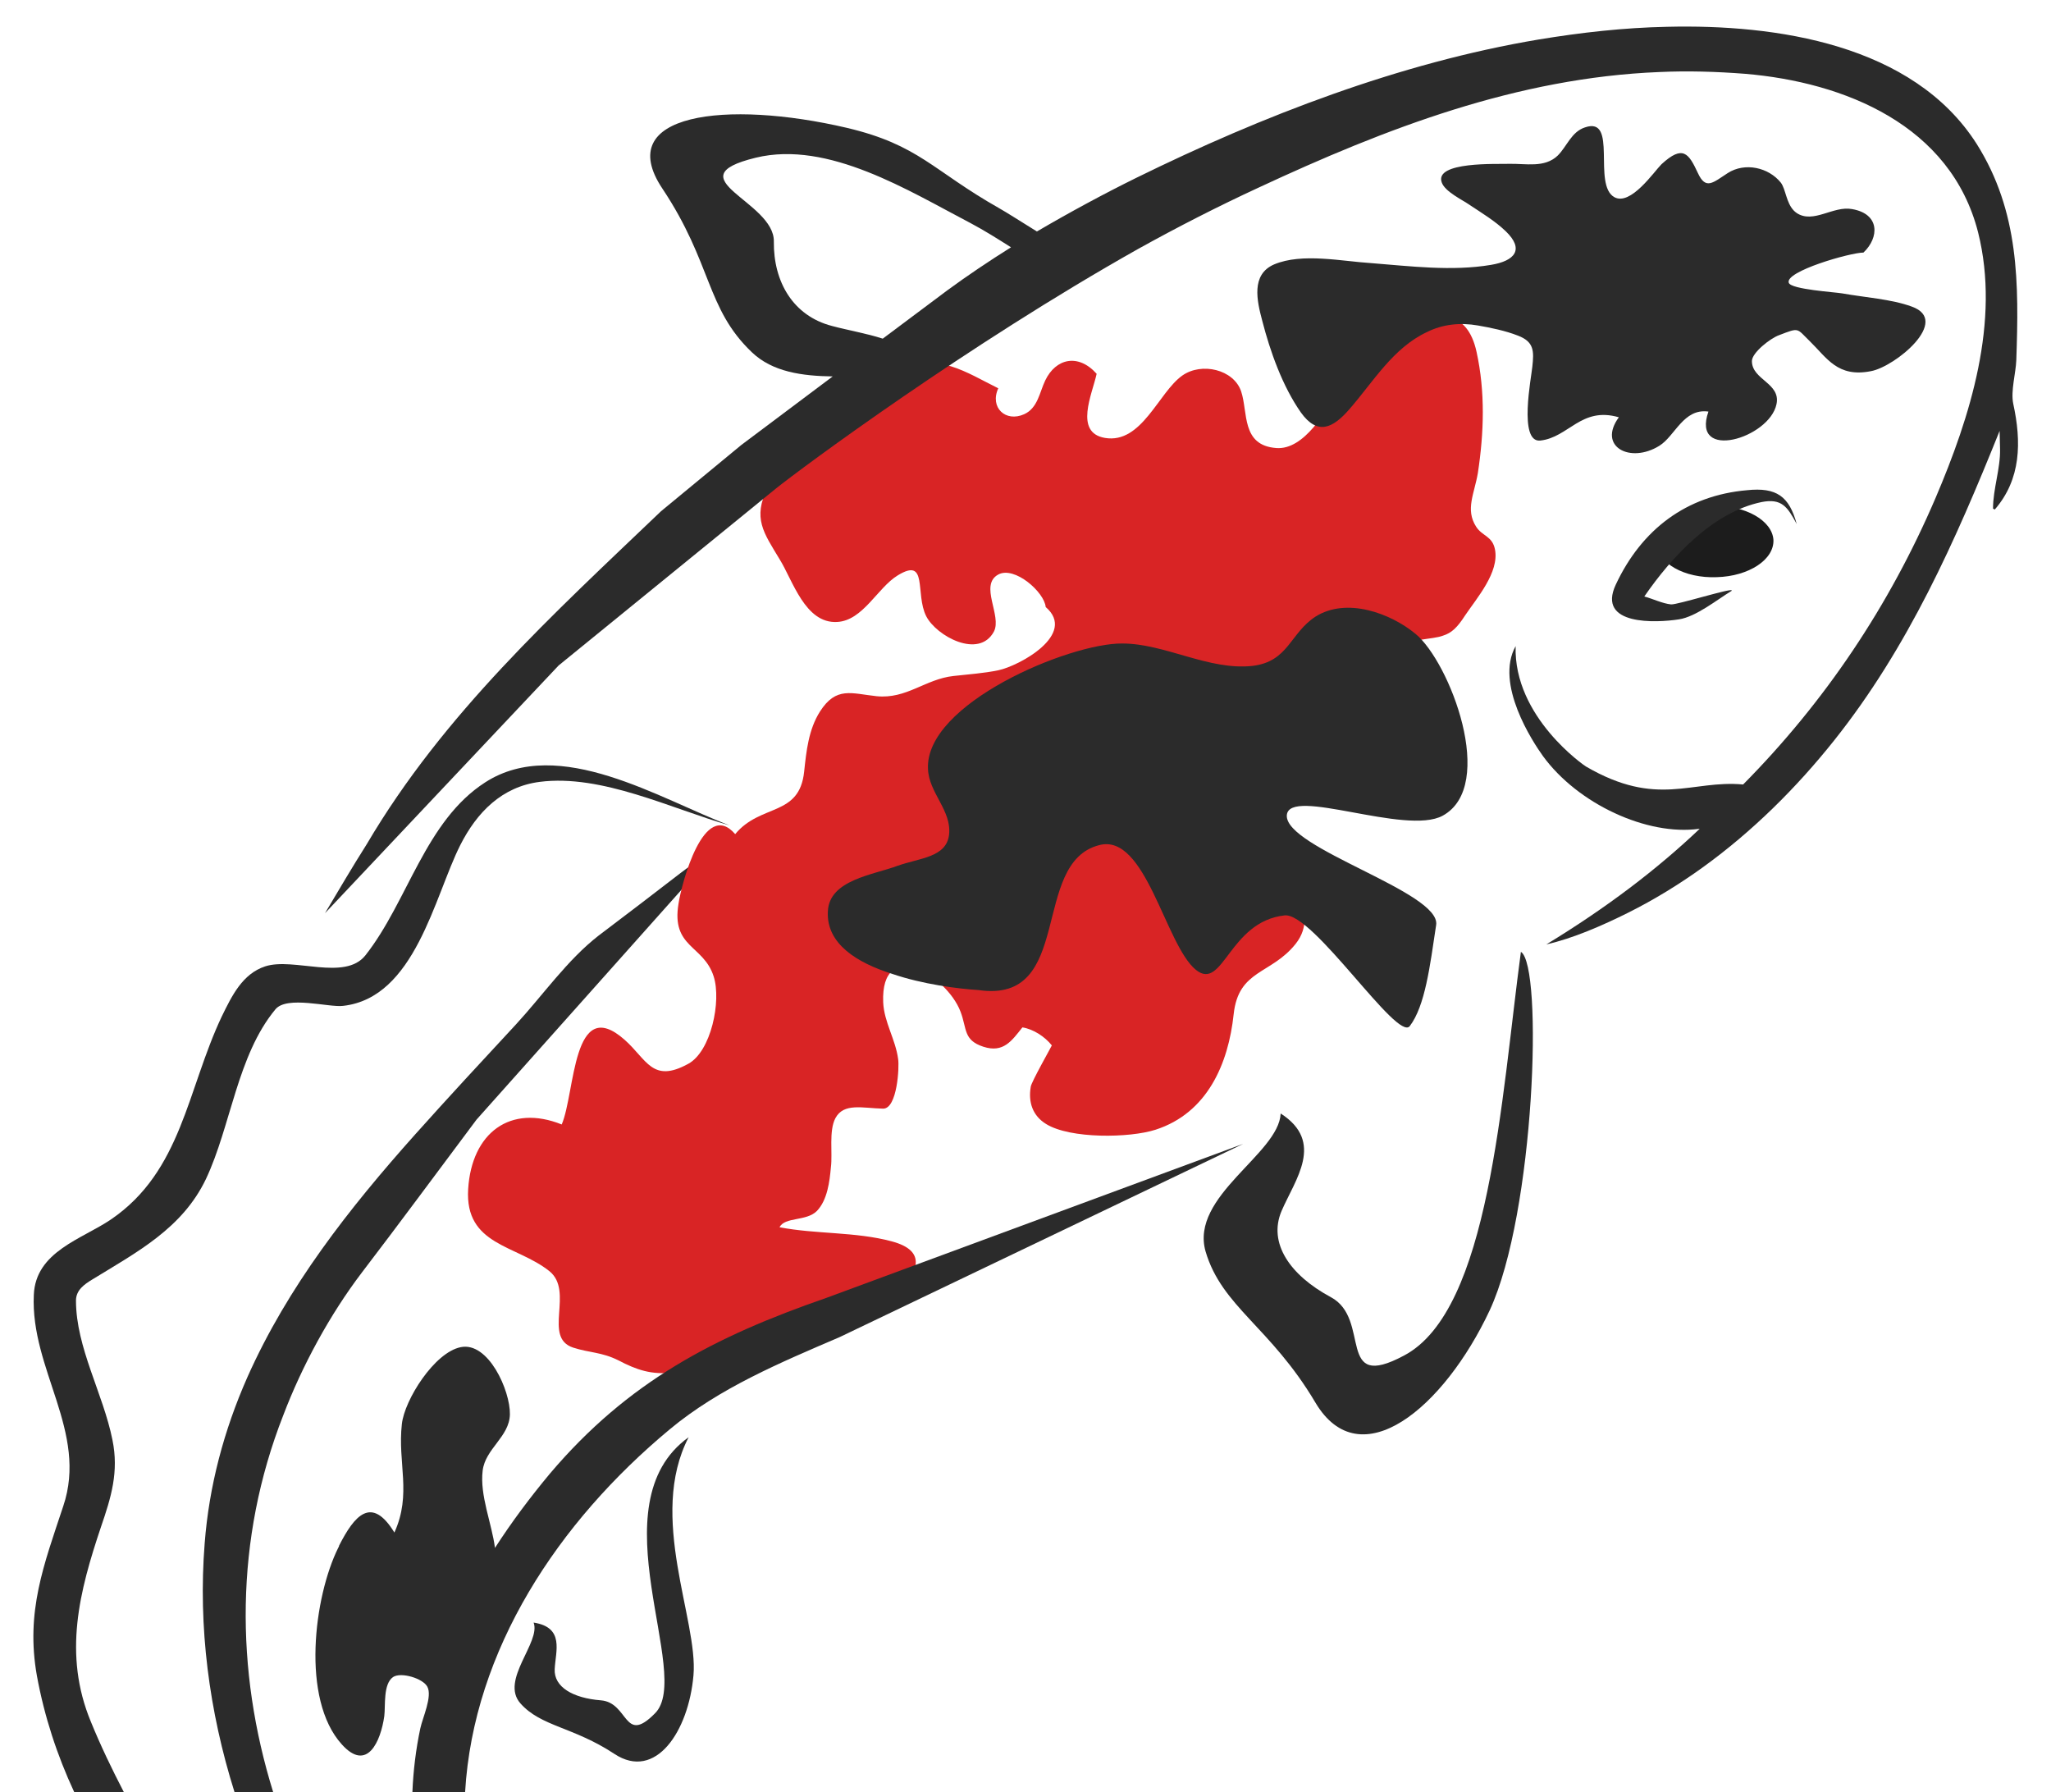 <?xml version="1.0" encoding="utf-8"?>
<!-- Generator: Adobe Illustrator 15.0.0, SVG Export Plug-In . SVG Version: 6.00 Build 0)  -->
<!DOCTYPE svg PUBLIC "-//W3C//DTD SVG 1.1//EN" "http://www.w3.org/Graphics/SVG/1.1/DTD/svg11.dtd">
<svg version="1.1" id="Layer_1" xmlns="http://www.w3.org/2000/svg" xmlns:xlink="http://www.w3.org/1999/xlink" x="0px" y="0px"
	 width="467px" height="408px" viewBox="0 0 467 408" enable-background="new 0 0 467 408" xml:space="preserve">
<g>
	<path fill-rule="evenodd" clip-rule="evenodd" fill="#2B2B2B" d="M82.4,289.7c-7.3,9.6-13.6,21.2-17.9,32.5
		c-11.1,28.3-10.9,58.1-2.3,85.8h-8.8c-5.8-18.4-8.3-37.7-6.8-56.6c1-13.1,4.4-25.8,9.7-37.8c9.2-20.7,23.2-38.5,38.2-55.3
		c7.6-8.5,15.3-16.8,23-25.1c6-6.5,11.7-14.7,18.8-20.2c6.2-4.7,12.4-9.4,18.6-14.2c3.6-2.8,8.2-5.3,11.3-8.6
		c0,0-57.7,64.7-57.7,64.7C99.8,266.5,91.2,278.2,82.4,289.7z"/>
	<path fill-rule="evenodd" clip-rule="evenodd" fill="#1C1C1C" d="M377.2,123.7c-0.2-4.5,5.6-8.3,12.9-8.5
		c7.3-0.2,13.4,3.3,13.7,7.7c0.2,4.5-5.6,8.3-12.9,8.5C383.5,131.7,377.4,128.2,377.2,123.7z"/>
	<path fill-rule="evenodd" clip-rule="evenodd" fill="#2B2B2B" d="M346.3,216.7c5.1,3.1,3.2,59.4-7.1,81.6
		c-10.4,22.2-29.5,38.2-39.7,21c-10.2-17.2-21.3-21.8-25-34.4c-3.6-12.6,16.7-22.2,17.1-31.4c10.1,6.5,3.3,15,0.2,22.2
		c-3.1,7.3,1.9,14.6,11.2,19.6c9.4,5,1,21.7,16.7,13.3C339.2,298.3,341.8,250.1,346.3,216.7z"/>
	<path fill-rule="evenodd" clip-rule="evenodd" fill="#D92425" d="M328.6,144.7c1.9-0.6,3.2-1.8,5-4.6c2.7-4,7.8-9.8,6.8-15
		c-0.6-3.1-2.9-3-4.3-5.2c-2.5-3.9-0.4-7.5,0.4-12.2c1.4-9.2,1.7-18.5-0.3-27.6c-4.2-19.2-27,1.2-31.5,8.8
		c-2.6,4.4-7.7,13.6-14.1,13.1c-8-0.6-6.4-8.1-8-12.9c-1.7-5-9-6.7-13.4-3.6c-5.4,3.8-9.2,15.6-17.6,14.2c-7.1-1.2-2.9-10-1.9-14.6
		c-4.2-4.7-9.3-3.5-11.7,1.5c-1.3,2.7-1.7,6.3-4.8,7.7c-4.2,1.9-7.9-1.5-5.9-5.9c-7.1-3.5-14.2-8.5-22.1-4c-3.5,2-7.9,4.3-11.1,6.7
		c-2.5,1.9-4.3,6.3-7.8,5.9c-4.2,4.2-8.8,8.7-11.5,14c-3.5,7-0.9,10.3,2.7,16.3c3,4.8,5.8,14.7,13.1,14.3c5.9-0.3,9.2-7.8,13.8-10.6
		c7-4.3,3.9,4.2,6.5,9.3c2.3,4.5,12,9.8,15.4,3.5c1.9-3.6-3.4-10.6,1-13c3.7-2,10.5,4,10.8,7.4c7.2,6.2-6,13.4-10.8,14.4
		c-3.4,0.7-6.7,0.9-10.2,1.3c-6.4,0.7-10.7,5.3-17.5,4.6c-5.7-0.6-9.2-2.3-12.9,3.5c-2.6,4.1-3.1,9-3.6,13.7
		c-1.1,10.3-9.9,7.2-15.7,14.2c-7.1-8.2-12.2,11.2-12.9,15.8c-1.7,10.1,5.7,9.4,8,16.6c1.8,5.6-0.6,17.1-5.8,19.9
		c-8.2,4.5-9.4-1-14.5-5.5c-11.9-10.5-11.2,12.1-14.3,19.3c-11.7-4.7-20.5,1.9-21.3,14.7c-0.8,12.9,11,12.7,18.5,18.7
		c5.7,4.6-1.6,15.1,5.4,17.4c3.7,1.2,6.5,1,10.3,2.9c4.2,2.2,7.5,3.3,12.3,2.8c17.2-1.9,38.8-4.1,51.1-17.6
		c4.8-5.2,7.1-10.1-1.2-12.3c-8.2-2.2-17.2-1.6-25.5-3.2c1.2-2.4,6.1-1.3,8.5-3.7c2.4-2.5,2.9-6.7,3.2-10c0.4-3.2-0.5-8.2,1-11.1
		c1.9-3.6,6.2-2.3,10.9-2.2c3.2,0,3.7-9.5,3.4-11.3c-0.6-4.5-3.2-8.4-3.4-12.9c-0.6-14.9,14.4-6.3,17.6,2.1c1.5,3.9,0.6,6.5,5.2,8
		c4.6,1.5,6.5-1.4,8.9-4.4c2.5,0.4,5.1,2.1,6.7,4.1c0,0.1-4.7,8.4-4.8,9.4c-0.6,3.5,0.4,6.6,3.5,8.5c5.5,3.4,19,3.2,24.9,1.3
		c11.8-3.8,16.6-15,17.8-26.3c1.1-10.2,8.5-9,14.1-16c3.1-3.9,2.1-7.8,1-12.3c-1.9-7.3-3.9-14.8-5.3-22.1
		c-9.4-3.1-28.2-5.1-26.3-18.5c0.7-5.3,4.1-10.5,9.9-8.1c4.9,2,4.5,8.4,7.9,10.6c2.1,1.3,6.9-0.2,9.2-0.9c4.7-1.4,3.9-3.5,7-6.2
		c6.7-5.8,9.3,6.7,15.9,6.7c7.2,0,9.8-13.2,8.9-18.4C325.6,145.3,327.3,145.2,328.6,144.7z"/>
	<polygon fill-rule="evenodd" clip-rule="evenodd" fill="#231F20" points="459.3,88 459.3,88.1 459.3,88.1 	"/>
	<path fill-rule="evenodd" clip-rule="evenodd" fill="#2B2B2B" d="M408.4,47.9c0.2,0.2,0.4,0.4,0.7,0.6c3.8,2.5,8.3-1.7,12.6-0.9
		c6.4,1.1,6.2,6.5,2.6,9.9c-3,0-18,4.3-17,6.9c0.6,1.5,10.5,2.1,12.2,2.4c5,0.9,11.2,1.3,15.8,3c9,3.2-3.8,13.7-9.3,14.7
		c-7.6,1.5-10-3-13.9-6.8c-3.1-3-2.3-3.2-7-1.4c-2,0.7-6.2,4-6.2,5.9c0,4.3,6.6,5,5.6,9.8c-1.6,7.8-19.5,13.1-15.5,1.7
		c-5.7-0.8-7.6,5.6-11.2,7.8c-6.6,4.1-14.1,0.2-9.2-6.5c-8.6-2.5-11.4,4.6-17.9,5.3c-5,0.5-2-14.5-1.8-16.8c0.4-3.6,0.4-5.7-3.3-7.1
		c-2.8-1.1-6.2-1.8-9.1-2.3c-4-0.7-8-0.3-11.6,1.5c-7.7,3.6-12.2,11.3-17.6,17.5c-3.8,4.4-7.3,6.1-11.1,0.8c-4.2-6-7-13.9-8.8-20.9
		c-1.2-4.5-2.6-10.5,2.7-12.8c6.4-2.7,15.5-0.7,22.1-0.3c8.9,0.7,18.4,1.9,27.3,0.4c5.4-0.9,7.7-3.5,3.3-7.7
		c-2.4-2.3-5.4-4.1-8.1-5.9c-1.7-1.2-5.6-3-6.4-5.1c-1.9-4.9,12.8-4.2,15.3-4.3c3.8-0.1,8.1,1,11.1-1.9c2.1-2.1,3.1-5.4,6.2-6.4
		c7.6-2.6,1.6,13.1,6.7,15.9c3.7,2,9-5.8,10.7-7.5c4.9-4.5,6.2-2.5,8.3,2c1.8,3.9,3.4,2.2,6.8,0c3.9-2.5,9.3-1.3,12.1,2.2
		C406.6,43.1,406.7,46.1,408.4,47.9z"/>
	<path fill-rule="evenodd" clip-rule="evenodd" fill="#2B2B2B" d="M409.1,119.3c-2.1-3.9-3.4-5.9-8-5c-11.1,2.3-20.5,12.5-26.7,21.5
		c1.9,0.5,4.1,1.6,6.1,1.8c1.4,0.1,13.5-3.7,13.8-3.2l0,0.1c-3.3,2-8.1,5.9-12,6.5c-5.1,0.8-18.8,1.5-14.4-7.9
		c5.9-12.6,16.1-20.3,29.9-21.5C404.5,110.9,407.4,113,409.1,119.3z"/>
	<path fill-rule="evenodd" clip-rule="evenodd" fill="#2B2B2B" d="M74,207.9c17.7-18.8,35.5-37.6,53.2-56.4l49.5-40.3
		c6-4.8,43.5-32.6,82.4-54.5c9-5,18.2-9.7,27.5-14c29-13.5,58.9-25,91.2-26.3c6.5-0.3,13-0.1,19.5,0.4c22.7,1.9,46.9,11.7,53.1,36.1
		c5.1,20.3-1.8,42-9.7,60.5c-10.5,24.5-25.1,46.3-43.8,65.2c-11.8-1.1-19.5,5.4-35.8-4.1c-0.2-0.1-16.5-11.2-16-27.4
		c-4.8,8.6,3.9,21.8,6.2,25c8,11,23.8,18.2,35.5,16.6c0.1,0,0.1,0,0.2,0c-9.7,9.2-21.1,17.9-34.9,26.3c5.9-1.3,12.8-4.3,18.6-7.2
		c6-3,11.7-6.5,17.1-10.4c11.2-8.1,21.2-18,29.8-28.8c16.9-21.2,27.7-45.6,37.7-70.5l0.1,4.1c0.1,4.5-1.6,9.1-1.6,13.6l0.4,0.2
		c6-6.9,6.1-15.4,4.2-24.1c-0.6-2.9,0.6-7,0.7-9.9c0.6-17.4,0.7-33.8-9-49.2C435.6,10,404.3,5.5,379.6,6.1
		C369.7,6.3,360,7.4,350.3,9c-31.6,5.3-62.9,17.4-91.6,31.5c-7.3,3.6-15.1,7.8-22.6,12.2c-3.7-2.3-7-4.4-8.6-5.3
		c-15.2-8.6-18.2-14.4-34.7-18.3c-27.4-6.4-53.4-3.3-42,13.8c11.4,17.1,9.9,27.3,20.4,37.3c4.7,4.5,11.5,5.4,18.4,5.5l-20.8,15.6
		l-18.3,15.1c-24.6,23.5-49.5,46.1-67,75.8C80.2,197.4,77.1,202.7,74,207.9z M189.4,74.2c-8.8-2.3-13.3-10-13.2-19.2
		c0.2-9.2-23-14.5-4.1-19.1c16.5-4,34.9,7.6,48.9,14.9c3.2,1.7,6.2,3.6,9.2,5.5c-5.1,3.2-10,6.5-14.5,9.8l-14.7,11
		C197.3,75.9,193.1,75.2,189.4,74.2z"/>
	<path fill="#2B2B2B" d="M222.8,225.4c21.9,3.2,11.7-29,27.5-33c10.6-2.8,15,22.7,22,28.4c6.2,5,7.5-11,20.2-12.4
		c6.5-0.7,25.7,28.9,28.5,25.2c3.5-4.6,4.6-13.7,6-23c1.2-7.5-34.5-17.5-34-25c0.5-6.6,27.1,4.7,35.5,0.1c12.4-6.8,1.6-35-6.2-41.4
		c-5.7-4.7-15.7-8.4-22.8-3.9c-5.8,3.8-6.1,10.2-14.3,11.2c-10,1.1-19.9-5.1-29.7-5.1c-12-0.1-45,13.7-44.2,28.6
		c0.2,5.4,5.4,9.4,4.8,14.9c-0.6,5.2-6.6,5.3-11.7,7.1c-5.6,2.1-15.6,3.2-15.9,10.4c-0.4,7.4,6.7,11.7,14.6,14.2
		C210.1,224.1,218.1,225.1,222.8,225.4z"/>
	<path fill-rule="evenodd" clip-rule="evenodd" fill="#2B2B2B" d="M156.8,327.2c-9.4,18.1,2.2,41.6,1.1,54.2
		c-1.1,12.7-8.6,24.1-18,17.9c-9.4-6.2-16.7-6.2-21.4-11.5c-4.7-5.3,4.7-13.9,3-18.4c7.1,1.1,5,6.5,4.8,10.6
		c-0.2,4.1,4.2,6.6,10.5,7.1c6.4,0.5,5.2,10.2,12.3,3C158,381.4,135.5,342.5,156.8,327.2z"/>
	<path fill-rule="evenodd" clip-rule="evenodd" fill="#2B2B2B" d="M152.5,325.4c-25.4,21.1-44.7,50.2-46.6,82.6h-12
		c0.2-4.9,0.8-9.8,1.8-14.5c0.5-2.4,2.8-7.3,1.6-9.5c-1-1.9-6-3.4-7.8-2.2c-2.3,1.6-1.7,6.5-2,8.9c-0.8,5.7-3.9,12.9-9.7,6.4
		c-9.3-10.3-6.3-33.6-0.8-44.7c0.1-0.2,0.2-0.3,0.2-0.5c3.5-6.9,7.4-11.5,12.6-3c4-8.8,0.7-15.8,1.7-24.7
		c0.6-5.5,7.4-16.3,13.4-17.5c6.3-1.3,11.3,9.9,11.2,15.3c-0.1,5.1-5.6,7.8-6.2,12.8c-0.7,5.6,2.1,12.1,2.8,17.6
		c3.8-5.9,8-11.5,12.5-16.9c17.8-21,37.5-31.2,62.9-40l95-35.1l-91.9,44C177.7,310.2,163.8,316,152.5,325.4z"/>
	<path fill-rule="evenodd" clip-rule="evenodd" fill="#2B2B2B" d="M122.9,178c-8.6,1.1-14.3,6.9-18.1,14.4
		c-5.9,11.7-10.3,34.8-26.7,36.6c-3.2,0.4-12.8-2.4-15.4,0.8c-8.7,10.5-10.1,26.5-15.8,38.6c-5.4,11.3-15.8,16.7-25.9,22.9
		c-1.8,1.1-3.7,2.4-3.7,4.8c0,10.7,6.2,21.2,8.3,31.7c1.5,7.3-0.3,13.1-2.6,19.8c-4.9,14.6-8.7,29-2.3,44.4c2.2,5.4,4.8,10.8,7.5,16
		H16.9c-3.9-8.4-6.8-17.2-8.5-26.5c-2.6-14.6,1.6-25.3,6-38.6c5.7-16.9-7.5-31.1-6.7-48.1c0.4-9.9,11-12.7,17.6-17.2
		c16.1-11,17.3-29.5,25.2-46.2c2.3-4.7,4.7-9.7,9.9-11.4c6.5-2.1,18.1,3.4,22.8-2.5c9.7-12.3,13.6-30.6,27.3-39.4
		c16.8-10.8,39.9,3.9,55.6,9.8C152.8,184.1,137,176.2,122.9,178z"/>
</g>
</svg>
